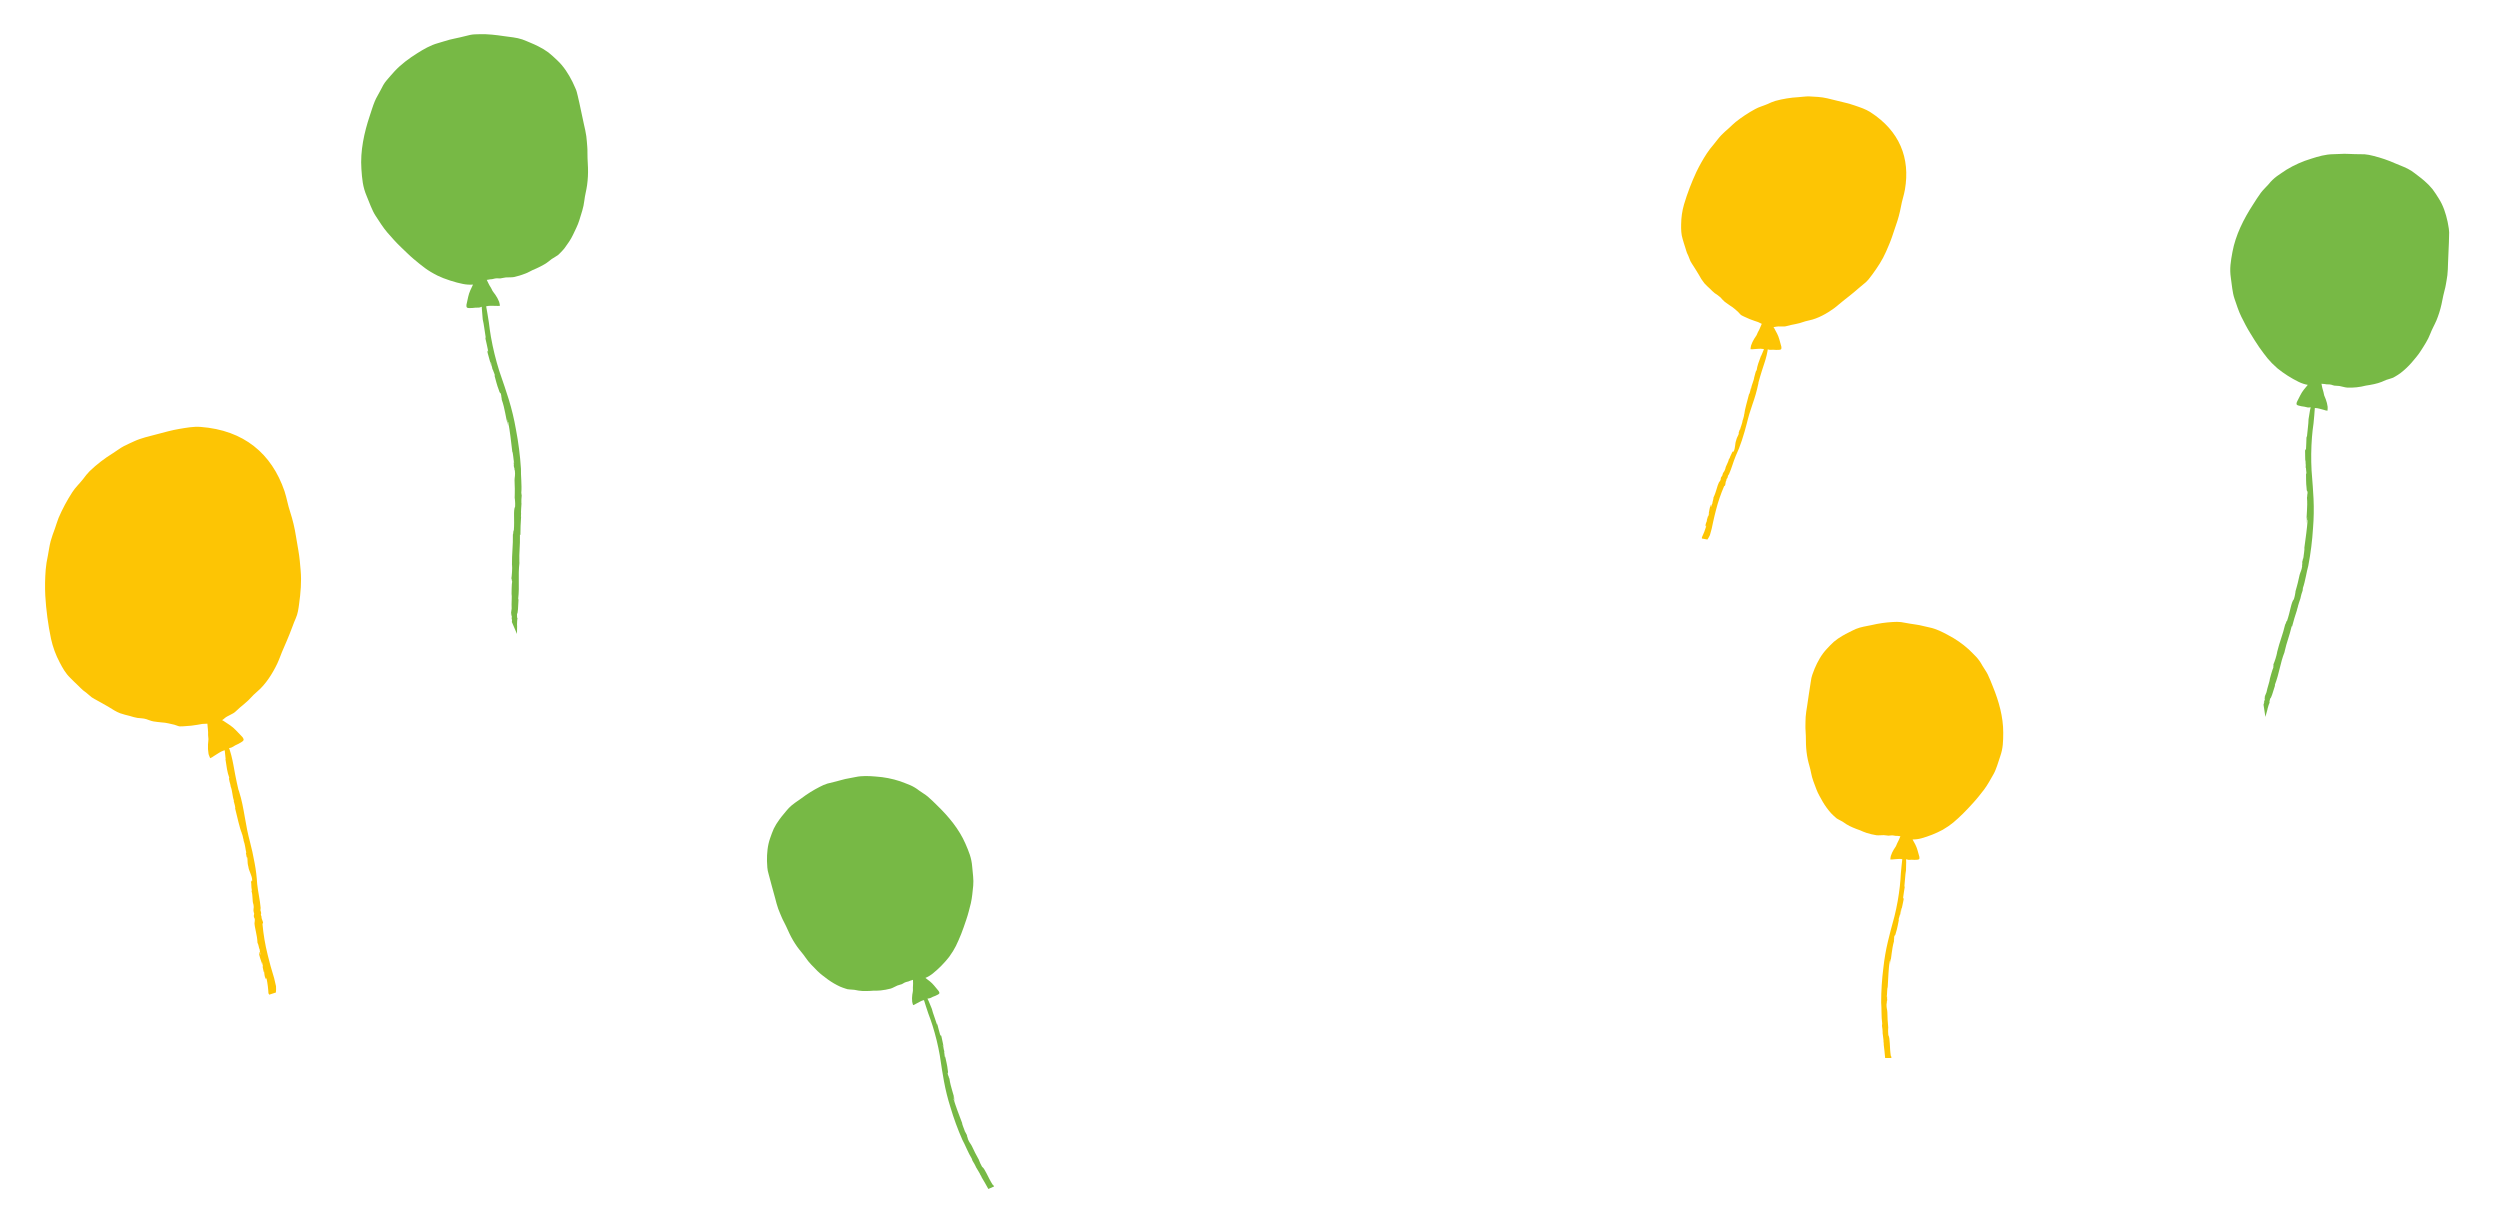 <svg width="997" height="487" viewBox="0 0 997 487" fill="none" xmlns="http://www.w3.org/2000/svg">
<path d="M193.465 114.978C193.353 114.996 193.067 115.362 192.747 116.036C192.428 116.709 192.136 118.008 192.084 119.884C192.031 121.76 192.205 124.233 192.513 127.38C192.785 128.491 192.948 129.554 193.126 130.768C193.305 131.983 193.511 133.324 193.769 135.014L193.453 134.399C193.982 136.424 194.252 138.184 194.666 139.95C194.723 140.958 194.072 138.606 194.448 140.64C194.944 142.51 195.073 142.977 195.214 143.438C195.355 143.899 195.474 144.37 196.029 146.218C196.066 145.955 195.458 144.009 195.768 144.488C195.779 144.821 196.466 147.108 196.374 147.324L196.547 147.343C196.708 148.07 197.023 148.551 197.313 149.466C197.404 149.922 197.427 150.276 197.073 149.264C197.602 151.184 198.263 153.903 198.848 155.288C199.405 157.106 199.418 156.496 199.73 156.971C199.869 157.523 200.015 158.383 199.937 158.383L200.027 158.596L200.103 159.404C201.4 163.039 201.663 166.555 202.583 169.703C202.439 168.868 202.05 167.361 202.214 167.298L202.741 170.003C202.555 168.893 202.475 167.978 202.689 168.382C203.402 172.204 203.756 175.53 204.307 180.157C204.439 180.236 204.547 180.996 204.667 181.935C204.788 182.874 204.882 183.989 205.055 184.771C204.993 184.554 204.96 184.496 204.952 184.53C204.862 183.818 204.789 183.553 204.895 185.098C204.906 185.071 204.923 185.12 204.934 185.126C204.938 185.358 204.926 185.589 204.896 185.818C205.09 187.026 205.129 186.844 205.101 186.244C205.174 187.17 205.23 188.185 205.306 187.372C205.566 189.846 205.212 190.088 205.203 191.468C205.193 192.849 205.314 193.815 205.305 194.899C205.297 195.983 205.312 197.184 205.242 199.053L205.29 198.578C205.317 199.606 205.516 199.983 205.432 201.988C204.624 203.561 205.277 207.217 204.913 211.624C204.673 211.062 204.725 213.314 204.536 213.117C204.652 217.386 204.108 220.751 204.172 225.511L204.199 225.267C204.35 226.557 204.121 229.765 203.917 230.847C204.105 230.226 204.111 232.265 204.264 231.772C204.016 232.894 204.014 236.823 204.014 236.823C204.224 237.63 203.914 240.708 204.047 242.677L203.707 245.212L203.919 244.315C203.875 245.658 204.019 245.916 204.108 245.36C204.132 245.969 204.06 246.273 204.022 247.183L204.185 246.768C204.211 247.201 204.193 247.636 204.133 248.066L206.169 252.822L206.236 249.132L206.162 249.835C206.183 248.325 206.263 246.629 206.43 246.64C206.287 246.386 206.166 246.753 206.188 244.804C206.548 244.77 206.645 241.937 206.778 239.261C206.729 239.32 206.717 238.285 206.639 239.005C207.283 233.218 206.505 229.927 207.171 224.314L207.122 224.376C206.99 219.931 207.445 218.119 207.351 213.184L207.54 213.381C207.542 211.073 207.627 208.466 207.82 205.919L207.746 206.22L207.814 204.451L207.765 204.513C207.834 203.797 207.818 202.145 207.979 200.692L207.929 200.751C207.894 199.708 207.935 198.665 208.053 197.629C208.012 197.271 207.957 196.889 207.896 196.518C208.166 193.644 207.665 189.387 207.753 186.955C207.421 181.667 206.75 176.405 205.745 171.202C205.044 167.164 204.088 163.174 202.883 159.257C201.915 156.021 200.76 152.849 199.11 147.942C197.705 143.482 196.592 138.935 195.779 134.33C195.441 132.382 195.192 130.556 194.946 128.5C194.666 126.346 194.211 124.241 193.829 121.85C193.829 121.85 193.639 120.652 193.515 119.275C193.4 118.079 193.404 116.875 193.525 115.68C193.591 115.228 193.588 114.951 193.465 114.978Z" fill="#77B945"/>
<path d="M229.541 35.367C229.108 34.468 228.756 33.531 228.308 32.642C226.716 29.474 224.802 26.439 222.183 24.008C221.069 22.983 219.945 21.873 218.737 20.942C217.461 20.002 216.104 19.178 214.682 18.479C213.663 17.955 212.59 17.48 211.529 17.044C210.469 16.609 209.361 16.096 208.256 15.714C205.974 14.938 203.398 14.765 201.026 14.418C197.767 13.937 194.548 13.54 191.25 13.642C190.018 13.681 188.742 13.653 187.535 13.918C186.137 14.227 184.766 14.581 183.381 14.919C181.995 15.257 180.646 15.47 179.273 15.837C177.719 16.254 176.208 16.773 174.664 17.205C171.644 18.036 168.948 19.624 166.344 21.268C163.128 23.297 160.036 25.562 157.422 28.35C156.332 29.511 155.302 30.758 154.252 31.958C153.153 33.205 152.445 34.607 151.717 36.078C150.988 37.549 150.049 38.938 149.451 40.424C148.691 42.25 148.121 44.224 147.49 46.103C145.223 52.84 143.616 60.251 144.128 67.389C144.416 71.453 144.636 74.439 146.225 78.179C147.285 80.656 148.315 83.817 149.8 86.078C151.169 88.171 152.841 90.851 154.485 92.74C156.24 94.754 157.939 96.691 159.875 98.534C161.314 99.899 163.415 101.994 164.937 103.263C168.589 106.285 170.33 107.829 174.574 109.956C177.058 111.204 181.887 112.743 184.652 113.244C185.961 113.509 187.3 113.591 188.631 113.489C188.245 114.27 187.887 115.072 187.53 115.866C186.797 117.493 186.548 119.243 186.15 120.959C186 121.396 185.962 121.864 186.041 122.319C186.156 122.761 186.524 122.833 187.02 122.853C187.877 122.88 188.734 122.83 189.581 122.702C190.045 122.659 190.511 122.648 190.976 122.668C191.475 122.65 191.826 122.376 192.314 122.287C192.65 122.273 192.987 122.284 193.322 122.321C193.605 122.272 193.883 122.197 194.152 122.097C194.698 121.983 195.255 121.934 195.812 121.953C196.501 121.951 197.195 121.95 197.882 121.979C198.383 122.037 198.889 122.021 199.385 121.932C199.308 121.647 199.256 121.355 199.23 121.061C199.201 120.812 199.139 120.569 199.044 120.337C198.646 119.342 198.135 118.395 197.521 117.515C197.199 117.007 196.736 116.557 196.436 116.04C196.247 115.605 196.034 115.181 195.799 114.77C195.086 113.77 194.662 112.675 194.121 111.62C194.228 111.608 194.382 111.591 194.624 111.551L195.453 111.395C196.713 111.385 196.94 111.029 198.178 110.979C198.632 110.961 199.073 111.08 199.535 111.029C200.252 110.951 200.947 110.718 201.666 110.646C202.791 110.54 203.913 110.69 205.044 110.476C206.551 110.134 208.03 109.68 209.469 109.116C210.522 108.747 211.393 108.179 212.391 107.715C213.388 107.251 214.55 106.836 215.556 106.259C216.496 105.722 217.567 105.245 218.4 104.554C219.435 103.668 220.556 102.887 221.747 102.226C222.355 101.905 222.896 101.473 223.342 100.95C223.912 100.309 224.567 99.754 225.076 99.06C226.341 97.326 227.605 95.591 228.518 93.632C229.383 91.762 230.389 89.906 231.001 87.936C231.783 85.381 232.752 82.685 233.032 80.01C233.26 77.913 233.856 75.905 234.133 73.817C234.448 71.52 234.567 69.2 234.488 66.882C234.441 65.615 234.393 64.356 234.311 63.093C234.21 61.561 234.352 60.044 234.202 58.502C234.071 57.126 234.011 55.707 233.823 54.339C233.603 52.737 233.226 51.102 232.859 49.525C232 45.766 231.32 41.978 230.406 38.246C230.141 37.26 229.996 36.306 229.541 35.367Z" fill="#77B945"/>
<path d="M678.693 214.76L680.92 215.163C681.3 214.611 681.631 214.027 681.909 213.416C682.429 211.739 682.847 210.033 683.161 208.306C683.332 207.471 683.533 206.635 683.734 205.8C683.935 204.964 684.131 204.125 684.36 203.298C685.187 200.08 686.264 196.933 687.583 193.885L687.852 193.691C688.146 193.671 688.091 191.928 688.409 191.788L688.554 191.06C688.67 190.884 688.874 190.498 688.798 190.858C688.959 190.493 689.065 190.108 689.115 189.713L689.531 189.093C690.612 186.645 691.147 184.408 692.224 181.792C693.17 179.787 693.983 177.723 694.66 175.612C695.44 173.252 696.138 170.804 696.585 169.005C696.727 168.367 696.9 167.727 697.079 167.073C697.259 166.419 697.442 165.764 697.625 165.105C698.03 163.781 698.471 162.458 698.923 161.125C699.86 158.529 700.614 155.871 701.182 153.17C701.255 152.975 701.285 152.767 701.271 152.559C701.713 151.01 702.124 149.439 702.616 147.952L703.657 144.742C704.335 142.761 704.817 140.718 705.097 138.642C705.3 136.748 705.077 135.417 704.781 135.735C704.485 136.054 704.149 137.949 702.346 141.942L702.324 141.812C701.417 144.261 700.8 145.823 700.546 147.682C700.329 147.764 700.159 148.296 700.012 148.878C699.92 149.378 699.79 149.87 699.624 150.351L699.613 150.286C699.453 151.92 698.509 153.441 698.337 155.01C698.304 154.936 698.286 154.857 698.284 154.776C698.282 154.695 698.297 154.615 698.327 154.54C698.075 155.647 697.74 157.168 697.513 157.195C696.851 159.823 695.758 163.474 695.62 165.206L695.597 165.076C695.546 166.082 695.306 166.315 695.089 167.389C695.044 167.437 695.008 167.51 695 167.493C694.899 168.179 694.732 168.853 694.502 169.506C694.258 170.225 694.012 170.926 693.932 171.336L693.785 171.361C693.579 172.042 693.345 172.714 693.121 173.394L693.435 172.645C693.701 173.044 692.695 174.109 692.386 175.63C691.848 176.978 692.107 178.672 691.374 180.028C691.285 180.764 691.332 179.328 691.073 180.387C690.874 180.346 691.139 179.873 690.889 180.072C690.6 181.096 690.078 181.619 689.734 182.884L689.568 182.878C689.214 184.572 688.212 185.783 688.056 186.957C687.537 188.645 687.202 187.898 686.83 189.715L686.378 190.31C686.06 191.037 686.418 190.926 686.021 191.706C685.916 191.614 685.533 192.681 685.597 192.181C684.712 193.963 684.493 196.051 683.335 198.41C683.403 199.03 682.857 200.233 682.913 200.708C682.77 200.733 682.143 203.23 682.328 201.739C682.341 201.612 682.411 201.4 682.447 201.425L682.351 201.21C681.654 202.564 681.724 203.859 681.309 205.279C681.473 204.868 681.61 204.302 681.609 204.707L681.235 206.026L681.181 205.72C680.979 206.369 680.783 207.03 680.606 207.697L680.826 207.454C680.51 208.399 680.155 208.71 680.156 209.835C680.165 210.349 680.566 208.976 680.388 209.994C680.19 210.62 679.941 211.384 679.648 212.152C679.355 212.919 679.002 213.701 678.661 214.419C678.806 214.362 678.777 214.523 678.693 214.76Z" fill="#FDC504"/>
<path d="M670.44 89.496C670.453 86.777 670.845 84.072 671.605 81.461C672.933 77.035 674.581 72.713 676.535 68.526C677.753 66.002 679.131 63.558 680.662 61.211C681.483 59.969 682.385 58.783 683.364 57.662C684.387 56.438 685.296 55.123 686.397 53.966C687.367 52.948 688.43 52.033 689.482 51.107C690.391 50.303 691.214 49.413 692.165 48.647C694.603 46.723 697.198 45.009 699.924 43.522C701.502 42.629 703.278 42.208 704.906 41.493C705.919 40.989 706.971 40.567 708.051 40.229C711.044 39.416 714.113 38.92 717.209 38.748C718.625 38.679 720.074 38.4 721.492 38.446C722.675 38.476 723.862 38.58 725.045 38.654C727.507 38.803 730.049 39.534 732.441 40.122C734.833 40.711 737.306 41.249 739.615 42.052C741.811 42.812 743.983 43.488 745.931 44.745C757.582 52.254 761.846 63.048 759.687 75.603C759.295 77.895 758.5 80.044 758.116 82.33C757.638 84.922 756.951 87.471 756.061 89.951C755.558 91.449 755.049 92.943 754.546 94.445C753.865 96.481 753.009 98.383 752.164 100.345C750.702 103.713 748.765 106.604 746.611 109.55C745.677 110.825 744.777 112.067 743.511 113.039C742.06 114.151 740.738 115.444 739.31 116.587C738.045 117.595 736.823 118.644 735.528 119.608C734.104 120.67 732.845 121.917 731.409 122.963C728.608 125.004 724.956 127.059 721.573 127.747C719.061 128.256 718.58 128.767 716.053 129.238C715.065 129.411 713.257 129.806 712.302 130.088C711.274 130.392 709.378 130.019 708.333 130.273C707.985 130.369 707.627 130.421 707.266 130.428C707.362 130.571 707.458 130.714 707.541 130.86C707.957 131.588 708.342 132.344 708.73 133.09C709.488 134.555 709.808 136.162 710.253 137.717C710.415 138.113 710.473 138.544 710.422 138.969C710.343 139.383 710.005 139.486 709.542 139.509C708.75 139.573 707.954 139.563 707.163 139.479C706.738 139.46 706.312 139.472 705.889 139.514C705.445 139.52 705.088 139.285 704.648 139.232C704.337 139.238 704.027 139.265 703.72 139.314C703.456 139.282 703.195 139.228 702.94 139.152C702.431 139.073 701.915 139.055 701.402 139.1C700.762 139.131 700.124 139.167 699.49 139.229C699.031 139.309 698.562 139.319 698.099 139.258C698.156 138.991 698.189 138.721 698.198 138.449C698.214 138.217 698.259 137.988 698.333 137.767C698.652 136.828 699.077 135.929 699.599 135.086C699.869 134.595 700.278 134.159 700.526 133.666C700.679 133.255 700.855 132.853 701.054 132.462C701.726 131.398 702.063 130.245 702.592 129.147C702.12 128.888 701.633 128.653 701.136 128.445C700.634 128.266 700.125 128.105 699.62 127.935C698.372 127.525 697.154 127.03 695.974 126.454C695.487 126.214 694.911 125.994 694.447 125.706C693.984 125.418 693.626 124.822 693.2 124.442C692.774 124.063 692.241 123.635 691.791 123.193C691.199 122.685 690.565 122.229 689.895 121.829C689.202 121.35 688.492 120.873 687.829 120.357C687.219 119.814 686.65 119.226 686.126 118.599C685.409 117.972 684.639 117.407 683.826 116.909C683.17 116.373 682.55 115.795 681.969 115.178C681.202 114.454 680.39 113.772 679.703 112.971C678.833 111.883 678.075 110.71 677.439 109.47C676.566 107.954 675.588 106.501 674.649 105.019C674.26 104.447 673.956 103.821 673.747 103.162C673.467 102.372 673.136 101.6 672.758 100.852C672.469 100.164 672.328 99.406 672.076 98.698C671.692 97.618 671.389 96.47 671.05 95.368C670.433 93.434 670.406 91.495 670.44 89.496Z" fill="#FDC504"/>
<path d="M924.461 155.976C924.351 155.964 923.999 156.245 923.548 156.785C922.841 157.813 922.325 158.96 922.026 160.171C921.416 162.474 920.955 164.814 920.645 167.176C920.627 168.263 920.529 169.279 920.4 170.44C920.27 171.601 920.152 172.883 919.976 174.5L919.836 173.861C919.84 175.851 919.67 177.529 919.632 179.263C919.46 180.202 919.406 177.88 919.269 179.843C919.278 181.685 919.298 182.144 919.309 182.602C919.32 183.06 919.328 183.523 919.404 185.357C919.51 185.126 919.404 183.181 919.575 183.699C919.506 184.005 919.592 186.278 919.462 186.455L919.61 186.523C919.587 187.231 919.762 187.751 919.811 188.661C919.785 189.103 919.723 189.436 919.636 188.422C919.667 190.312 919.632 192.974 919.843 194.388C919.924 196.191 920.08 195.631 920.254 196.145C920.275 196.602 920.227 197.06 920.11 197.503L920.141 197.719L920.022 198.48C920.351 202.139 919.738 205.437 919.862 208.538C919.933 207.736 919.947 206.261 920.095 206.233L919.942 208.845C920.034 207.778 920.179 206.918 920.279 207.34C920.025 211.03 919.543 214.17 918.965 218.565C919.066 218.669 918.987 219.395 918.876 220.285C918.765 221.174 918.587 222.231 918.56 223C918.553 222.785 918.538 222.724 918.509 222.755C918.596 222.076 918.586 221.825 918.328 223.264C918.339 223.24 918.351 223.275 918.354 223.301C918.301 223.514 918.235 223.723 918.156 223.928C918.048 225.085 918.123 224.922 918.243 224.369C918.083 225.26 917.891 226.18 918.166 225.457C917.816 227.795 917.431 227.931 917.099 229.206C916.767 230.481 916.635 231.405 916.376 232.386C916.117 233.366 915.839 234.493 915.332 236.189L915.484 235.776C915.263 236.726 915.374 237.125 914.807 238.952C913.688 240.207 913.421 243.727 912.04 247.698C911.957 247.124 911.463 249.212 911.336 248.985C910.432 252.944 909.111 255.906 908.047 260.307L908.144 260.096C907.782 261.831 907.253 263.526 906.564 265.158C906.885 264.63 906.412 266.535 906.664 266.092C906.168 267.064 905.234 270.681 905.234 270.681C905.234 271.477 904.222 274.239 903.874 276.081L902.96 278.337L903.371 277.561C903.009 278.784 903.081 279.058 903.297 278.579C903.176 279.146 903.03 279.421 902.783 280.238L903.042 279.875C902.961 280.267 902.843 280.651 902.692 281.021L903.439 285.901L904.376 282.516L904.149 283.145C904.522 281.749 905.013 280.224 905.152 280.268C905.078 279.998 904.884 280.304 905.365 278.519C905.723 278.568 906.468 275.988 907.226 273.558C907.165 273.598 907.403 272.641 907.157 273.29C909.123 268.112 909.188 264.895 911.134 259.887L911.077 259.928C912.016 255.797 912.847 254.245 913.947 249.672L914.073 249.899C914.624 247.774 915.316 245.382 916.102 243.09L915.977 243.361L916.461 241.746L916.402 241.791C916.646 241.146 917.011 239.621 917.515 238.328L917.456 238.373C917.665 237.401 917.945 236.445 918.292 235.512C918.338 235.162 918.38 234.809 918.409 234.452C919.333 231.872 919.893 227.831 920.552 225.616C921.497 220.666 922.126 215.66 922.433 210.63C922.748 206.746 922.817 202.846 922.639 198.953C922.516 195.746 922.213 192.552 921.854 187.639C921.616 183.199 921.669 178.748 922.014 174.315C922.159 172.452 922.368 170.701 922.645 168.759C922.9 166.71 922.98 164.663 923.18 162.367C923.18 162.367 923.29 161.216 923.5 159.923C923.679 158.794 923.969 157.685 924.366 156.612C924.52 156.235 924.581 155.978 924.461 155.976Z" fill="#77B945"/>
<path d="M969.173 133.159C969.872 131.286 970.901 129.566 971.676 127.727C972.513 125.687 973.175 123.579 973.654 121.426C973.907 120.25 974.162 119.079 974.381 117.902C974.653 116.464 975.145 115.103 975.376 113.651C975.583 112.353 975.863 111.034 976.016 109.73C976.195 108.201 976.232 106.602 976.27 105.065C976.364 101.408 976.646 97.751 976.689 94.099C976.762 93.142 976.732 92.18 976.598 91.23C976.414 90.301 976.309 89.356 976.107 88.433C975.397 85.139 974.35 81.886 972.51 79.056C971.726 77.836 970.955 76.559 970.064 75.415C969.111 74.246 968.054 73.166 966.908 72.185C966.094 71.463 965.217 70.769 964.344 70.121C963.471 69.472 962.577 68.723 961.646 68.115C959.731 66.861 957.398 66.095 955.306 65.193C952.461 63.923 949.508 62.909 946.482 62.164C945.345 61.847 944.181 61.633 943.005 61.527C941.643 61.478 940.297 61.48 938.94 61.463C937.583 61.445 936.293 61.324 934.953 61.333C933.427 61.349 931.91 61.48 930.386 61.501C927.422 61.549 924.559 62.371 921.762 63.273C918.277 64.315 914.94 65.799 911.831 67.689C910.552 68.499 909.295 69.415 908.052 70.251C906.811 71.165 905.697 72.24 904.741 73.448C903.723 74.61 902.524 75.683 901.605 76.915C900.475 78.425 899.479 80.094 898.445 81.677C894.766 87.339 891.53 93.784 890.303 100.475C889.607 104.289 889.102 107.091 889.676 110.911C890.062 113.443 890.263 116.595 891.089 119.031C891.86 121.282 892.764 124.145 893.827 126.275C894.965 128.546 896.07 130.734 897.416 132.888C898.415 134.487 899.856 136.907 900.953 138.441C903.607 142.1 904.835 143.925 908.237 146.892C910.86 149.008 913.711 150.824 916.738 152.305C917.879 152.865 919.092 153.262 920.343 153.484C919.798 154.111 919.27 154.765 918.759 155.413C917.7 156.739 917.053 158.288 916.265 159.778C916.023 160.143 915.877 160.564 915.842 161.001C915.84 161.434 916.164 161.589 916.617 161.725C917.4 161.956 918.203 162.113 919.015 162.193C919.447 162.263 919.874 162.362 920.293 162.488C920.733 162.58 921.152 162.401 921.595 162.456C921.908 162.524 922.216 162.614 922.517 162.726C922.79 162.745 923.064 162.742 923.336 162.718C923.867 162.737 924.395 162.818 924.908 162.96C925.542 163.122 926.176 163.284 926.803 163.471C927.25 163.647 927.722 163.754 928.201 163.787C928.197 163.506 928.219 163.226 928.265 162.948C928.295 162.713 928.295 162.474 928.264 162.239C928.135 161.226 927.889 160.232 927.531 159.276C927.364 158.717 927.054 158.217 926.884 157.666C926.812 157.22 926.716 156.778 926.597 156.342C926.251 155.263 925.984 154.159 925.799 153.041C925.901 153.059 926.047 153.078 926.259 153.089L927.062 153.146C928.222 153.434 928.505 153.154 929.669 153.411C930.106 153.511 930.489 153.726 930.906 153.783C931.585 153.879 932.28 153.828 932.959 153.933C934.019 154.103 935.02 154.506 936.111 154.575C938.611 154.679 941.112 154.409 943.532 153.774C944.59 153.571 945.727 153.478 946.792 153.187C947.823 152.972 948.834 152.672 949.815 152.288C950.978 151.716 952.197 151.264 953.451 150.939C954.085 150.786 954.686 150.516 955.221 150.143C955.913 149.69 956.627 149.344 957.28 148.815C958.898 147.571 960.39 146.171 961.734 144.634C962.98 143.124 964.346 141.645 965.375 139.978C966.761 137.808 968.279 135.55 969.173 133.159Z" fill="#77B945"/>
<path d="M107.345 396.686L110.025 395.807C110.114 394.973 110.129 394.133 110.072 393.296C109.641 391.142 109.081 389.016 108.393 386.93C108.061 385.918 107.812 384.879 107.532 383.842C107.251 382.804 106.976 381.769 106.734 380.723C105.728 376.704 105.04 372.613 104.676 368.486L104.854 368.114C105.158 367.917 104.063 366.04 104.329 365.699L104.041 364.821C104.064 364.555 104.057 364.013 104.192 364.453C104.147 363.958 104.034 363.473 103.856 363.009L103.943 362.081C103.672 358.753 102.933 355.984 102.556 352.474C102.403 349.715 102.068 346.968 101.554 344.253C101.013 341.202 100.318 338.101 99.722 335.861C99.498 335.082 99.306 334.273 99.116 333.455C98.926 332.636 98.735 331.804 98.563 330.957C98.219 329.262 97.908 327.556 97.62 325.82C97.016 322.366 96.4 318.902 95.372 315.757C95.339 315.499 95.246 315.251 95.103 315.034C94.672 313.077 94.187 311.106 93.841 309.181C93.841 309.181 93.512 307.393 93.078 305.046C92.644 302.698 91.957 299.691 91.034 297.499C90.112 295.306 89.093 293.985 88.955 294.492C88.742 295.023 89.577 297.299 89.994 302.77L89.892 302.642C90.369 305.852 90.612 307.94 91.429 310.134C91.244 310.356 91.371 311.038 91.558 311.761C91.753 312.366 91.904 312.984 92.008 313.61L91.954 313.545C92.75 315.437 92.623 317.66 93.365 319.487C93.285 319.425 93.219 319.347 93.169 319.259C93.12 319.171 93.088 319.074 93.077 318.973C93.451 320.34 93.99 322.206 93.762 322.368C94.597 325.641 95.567 330.298 96.445 332.284L96.343 332.156C96.88 333.285 96.757 333.685 97.16 334.996C97.14 335.076 97.145 335.176 97.127 335.163C97.424 335.976 97.641 336.816 97.775 337.672C97.938 338.601 98.068 339.503 98.225 340.024L98.064 340.123C98.241 340.987 98.386 341.862 98.542 342.732L98.421 341.744C98.938 342.012 98.466 343.777 99.046 345.643C99.251 347.42 100.546 349.145 100.57 351.046C100.91 351.912 100.108 350.312 100.454 351.619C100.217 351.697 100.22 351.018 100.069 351.386C100.354 352.676 100.098 353.567 100.469 355.16L100.285 355.248C100.904 357.314 100.538 359.261 101.054 360.622C101.487 362.786 100.673 362.158 101.362 364.372L101.204 365.295C101.298 366.27 101.621 365.947 101.644 367.042C101.472 366.996 101.7 368.407 101.463 367.811C101.553 370.29 102.558 372.705 102.686 375.988C103.13 376.626 103.246 378.271 103.589 378.739C103.447 378.855 104.242 381.965 103.559 380.22C103.509 380.071 103.447 379.796 103.505 379.804L103.272 379.627C103.309 381.524 104.153 382.903 104.547 384.706C104.479 384.161 104.293 383.456 104.535 383.898L104.909 385.57L104.67 385.265C104.833 386.097 105.013 386.942 105.212 387.771L105.313 387.378C105.539 388.614 105.347 389.138 105.991 390.384C106.308 390.944 105.934 389.199 106.341 390.426C106.498 391.227 106.68 392.215 106.802 393.235C106.925 394.255 107.023 395.312 107.068 396.307C107.232 396.188 107.298 396.374 107.345 396.686Z" fill="#FDC504"/>
<path d="M80.008 170.253C77.124 170.033 74.341 170.587 71.484 171.054C68.476 171.552 65.424 172.434 62.468 173.206C59.513 173.978 56.277 174.694 53.486 175.993C52.15 176.616 50.782 177.208 49.471 177.878C47.894 178.691 46.479 179.856 44.969 180.776C41.674 182.804 38.601 185.175 35.803 187.848C34.819 188.857 33.917 189.944 33.108 191.098C31.721 192.872 30.037 194.384 28.825 196.308C26.717 199.557 24.888 202.979 23.359 206.537C22.786 207.938 22.41 209.403 21.89 210.824C21.289 212.464 20.662 214.105 20.206 215.794C19.687 217.722 19.474 219.701 19.08 221.647C18.672 223.461 18.388 225.3 18.227 227.152C17.949 230.634 17.894 234.13 18.063 237.619C18.405 243.371 19.167 249.091 20.342 254.732C21.064 258.046 22.242 261.245 23.84 264.237C24.989 266.447 26.175 268.543 27.976 270.295C29.011 271.297 30.024 272.39 31.085 273.333C31.783 273.957 32.389 274.708 33.109 275.287C33.97 275.889 34.793 276.543 35.573 277.246C36.191 277.85 36.897 278.357 37.666 278.749C39.573 279.825 41.508 280.832 43.364 281.952C44.843 282.85 46.291 283.846 47.927 284.448C49.168 284.903 50.448 285.179 51.718 285.509C52.721 285.842 53.744 286.107 54.782 286.302C55.943 286.456 57.19 286.434 58.316 286.789C59.317 287.101 60.168 287.532 61.226 287.706C62.283 287.88 63.319 287.973 64.357 288.089C65.351 288.14 66.337 288.279 67.306 288.505C68.067 288.716 68.829 288.863 69.596 289.035C70.289 289.195 71.002 289.639 71.716 289.681C72.431 289.724 73.153 289.62 73.831 289.592C75.472 289.521 77.106 289.339 78.722 289.047C79.377 288.933 80.027 288.807 80.684 288.703C81.355 288.635 82.028 288.602 82.703 288.603C82.773 290.124 83.088 291.589 82.984 293.154C83.001 293.702 83.047 294.249 83.121 294.792C83.143 295.477 82.957 296.202 82.949 296.896C82.878 298.132 82.948 299.371 83.157 300.591C83.209 300.88 83.301 301.16 83.43 301.424C83.581 301.729 83.705 302.046 83.802 302.372C84.344 302.163 84.852 301.872 85.307 301.509C85.968 301.066 86.651 300.648 87.327 300.233C87.866 299.881 88.444 299.592 89.049 299.372C89.374 299.306 89.691 299.213 89.999 299.092C90.306 298.855 90.63 298.64 90.969 298.451C91.483 298.246 91.995 298.304 92.496 298.019C92.937 297.724 93.396 297.458 93.871 297.222C94.784 296.836 95.659 296.367 96.486 295.82C96.962 295.502 97.281 295.208 97.119 294.69C96.922 294.195 96.603 293.759 96.192 293.421C94.763 291.963 93.458 290.389 91.756 289.233C90.89 288.645 90.017 288.051 89.129 287.494C88.951 287.386 88.766 287.286 88.568 287.189C88.96 286.965 89.321 286.692 89.642 286.375C90.627 285.485 92.93 284.762 93.874 283.82C94.757 282.94 96.511 281.446 97.48 280.662C99.962 278.644 100.183 277.801 102.629 275.744C105.934 272.976 108.717 268.549 110.571 264.647C111.527 262.646 112.164 260.527 113.096 258.52C113.943 256.692 114.647 254.819 115.446 252.957C116.333 250.854 117.012 248.652 117.957 246.562C118.767 244.746 119.017 242.852 119.279 240.898C119.895 236.384 120.289 232.049 119.9 227.496C119.671 224.832 119.47 222.251 119.004 219.609C118.662 217.669 118.333 215.725 118.013 213.783C117.51 210.533 116.746 207.329 115.73 204.202C114.797 201.469 114.37 198.653 113.463 195.889C108.336 180.859 97.245 171.563 80.008 170.253Z" fill="#FDC504"/>
<path d="M387.849 462.945C388.353 463.704 388.801 464.499 389.188 465.324L389.124 465.299C389.835 466.361 390.472 467.645 390.827 468.169L390.764 468.144L391.527 469.489L391.349 469.28C392.354 470.901 393.287 472.597 394.15 474.165L396.455 473.151C396.193 472.74 395.879 472.212 395.907 472.535C393.856 469.268 392.89 466.18 391.631 465.288C391.142 464.421 390.722 463.518 390.375 462.585L390.601 462.936C389.797 461.523 389.312 460.593 388.884 459.752C388.457 458.91 388.102 458.147 387.582 457.055C387.063 455.962 386.654 455.946 385.857 453.927C386.243 454.523 385.879 453.716 385.564 452.969C385.773 453.442 385.886 453.569 385.551 452.558C385.436 452.392 385.334 452.218 385.245 452.037C385.245 452.037 385.226 451.993 385.263 452.001C384.717 450.761 384.775 450.99 384.987 451.581C384.975 451.553 384.96 451.617 384.998 451.811C384.817 451.129 384.446 450.22 384.156 449.453C383.866 448.685 383.652 448.047 383.721 447.93C382.287 444.128 381.23 441.41 380.241 438.164C380.243 437.766 380.55 438.507 380.855 439.44L380.176 437.135C380.326 437.116 380.632 438.442 380.856 439.148C380.317 436.335 379.094 433.513 378.636 430.177L378.35 429.527L378.334 429.328C378.139 428.956 378.001 428.557 377.924 428.145C377.972 427.645 378.229 428.12 377.932 426.489C377.834 425.178 377.247 422.812 376.887 421.114C377.008 422.018 376.891 421.753 376.777 421.363C376.635 420.54 376.677 420.048 376.518 419.414L376.643 419.33C376.489 419.197 376.11 417.171 375.976 416.89C376.02 416.392 376.341 418.166 376.469 418.335C376.157 416.681 376.072 416.269 375.986 415.857C375.9 415.444 375.822 415.029 375.452 413.382C374.927 411.655 375.356 413.74 375.011 412.935C374.622 411.397 374.119 409.928 373.716 408.153L373.72 408.749C373.238 407.339 372.857 406.213 372.515 405.206C372.17 404.265 371.873 403.308 371.625 402.337C370.858 400.29 369.962 398.294 368.943 396.361C368.429 395.338 367.73 394.418 366.883 393.648C366.367 393.248 365.997 393.08 365.909 393.119C365.821 393.158 365.911 393.363 366.158 393.685C366.732 394.563 367.219 395.495 367.612 396.468C368.069 397.583 368.401 398.586 368.401 398.586C369.065 400.586 369.556 402.386 370.206 404.178C370.844 405.869 371.386 407.383 371.904 409.027C373.124 412.914 374.09 416.877 374.794 420.891C375.496 425.369 375.87 428.273 376.447 431.173C377.09 434.69 377.955 438.163 379.037 441.571C380.347 446.003 381.939 450.348 383.803 454.577C384.844 456.421 386.181 459.916 387.533 462.031C387.626 462.33 387.738 462.64 387.849 462.945Z" fill="#77B945"/>
<path d="M373.85 321.318C372.603 320.114 371.371 318.827 370.053 317.723C368.977 316.812 367.678 316.101 366.541 315.266C365.435 314.385 364.218 313.656 362.92 313.096C361.625 312.589 360.324 312.046 359.015 311.584C355.859 310.537 352.582 309.899 349.264 309.684C346.575 309.456 343.838 309.315 341.214 309.876C339.846 310.171 338.464 310.368 337.094 310.669C335.894 310.934 334.751 311.317 333.558 311.607C332.365 311.898 331.149 312.189 329.941 312.5C328.908 312.834 327.908 313.262 326.952 313.777C324.397 315.07 321.961 316.589 319.675 318.315C317.98 319.54 316.052 320.704 314.598 322.22C313.898 322.954 313.26 323.79 312.603 324.567C311.945 325.345 311.312 326.126 310.739 326.943C309.915 328.055 309.193 329.238 308.581 330.478C308.02 331.682 307.593 332.986 307.143 334.237C306.096 337.163 305.833 340.285 305.872 343.375C305.886 344.244 305.985 345.11 306.013 345.979C306.089 346.855 306.26 347.721 306.522 348.56C307.313 351.816 308.319 355.026 309.156 358.277C309.505 359.646 309.869 361.061 310.345 362.393C310.749 363.527 311.27 364.647 311.725 365.768C312.227 367.017 312.945 368.137 313.485 369.365C313.93 370.375 314.391 371.359 314.869 372.37C315.74 374.187 316.764 375.928 317.929 377.572C318.984 379.066 320.255 380.378 321.278 381.92C322.569 383.875 324.385 385.579 326.016 387.25C327.283 388.531 328.807 389.569 330.226 390.663C331.745 391.758 333.368 392.702 335.07 393.482C335.744 393.817 336.477 393.983 337.174 394.25C337.729 394.474 338.321 394.591 338.92 394.598C340.108 394.629 341.29 394.783 342.447 395.056C343.402 395.191 344.366 395.247 345.33 395.224C346.336 395.259 347.369 395.126 348.367 395.079C349.312 395.1 350.257 395.069 351.198 394.987C352.543 394.845 353.876 394.601 355.184 394.258C356.143 393.97 356.952 393.403 357.866 393.034C358.452 392.8 359.083 392.7 359.672 392.474C360.041 392.312 360.342 392.06 360.701 391.887C361.681 391.427 362.012 391.603 362.977 391.111L363.682 390.896C363.883 390.832 364.011 390.785 364.097 390.752C364.159 391.789 364.148 392.829 364.064 393.864C364.047 394.278 364.052 394.693 364.08 395.106C364.054 395.625 363.876 396.154 363.818 396.686C363.698 397.614 363.684 398.551 363.775 399.482C363.794 399.701 363.844 399.916 363.922 400.121C364.021 400.357 364.097 400.603 364.149 400.854C364.57 400.724 364.97 400.532 365.334 400.284C365.855 399.988 366.392 399.709 366.923 399.437C367.348 399.2 367.8 399.014 368.268 398.883C368.517 398.852 368.763 398.798 369.002 398.723C369.247 398.561 369.503 398.417 369.768 398.29C370.164 398.238 370.556 398.158 370.941 398.052C371.289 397.853 371.649 397.676 372.02 397.524C372.73 397.286 373.417 396.984 374.073 396.621C374.454 396.401 374.707 396.203 374.617 395.812C374.492 395.429 374.275 395.082 373.986 394.802C372.99 393.627 372.092 392.37 370.866 391.388C370.267 390.919 369.67 390.444 369.055 389.992C370.127 389.538 371.129 388.935 372.034 388.203C374.435 386.256 376.61 384.044 378.517 381.611C380.947 378.259 381.687 376.363 383.285 372.557C383.958 370.964 384.743 368.498 385.313 366.878C386.072 364.677 386.603 362.48 387.171 360.225C387.668 358.091 387.9 355.356 388.12 353.182C388.361 350.836 387.893 347.978 387.713 345.635C387.441 342.102 386.413 339.701 385.002 336.439C382.521 330.714 378.305 325.624 373.85 321.318Z" fill="#77B945"/>
<path d="M750.543 409.118C750.7 410.015 750.789 410.924 750.811 411.834L750.762 411.786C750.986 413.044 751.051 414.477 751.165 415.099L751.117 415.051L751.275 416.589L751.196 416.326C751.463 418.214 751.634 420.142 751.792 421.925H754.31C754.236 421.443 754.161 420.834 754.056 421.141C753.495 417.325 753.855 414.108 753.062 412.785C752.963 411.795 752.943 410.799 753.001 409.806L753.066 410.218C752.9 408.601 752.83 407.554 752.777 406.611C752.725 405.669 752.707 404.828 752.672 403.619C752.637 402.409 752.269 402.23 752.352 400.061C752.466 400.762 752.457 399.877 752.471 399.066C752.471 399.583 752.523 399.745 752.624 398.685C752.586 398.487 752.562 398.286 752.554 398.085C752.554 398.085 752.554 398.037 752.584 398.058C752.584 396.705 752.545 396.937 752.501 397.563C752.501 397.533 752.462 397.585 752.418 397.778C752.527 397.081 752.554 396.1 752.598 395.281C752.641 394.461 752.703 393.791 752.812 393.712C753.031 389.654 753.158 386.741 753.561 383.371C753.723 383.008 753.706 383.809 753.609 384.786L753.916 382.403C754.06 382.447 753.806 383.783 753.728 384.519C754.367 381.728 754.385 378.652 755.309 375.414V374.704L755.374 374.516C755.346 374.097 755.38 373.676 755.475 373.267C755.72 372.829 755.764 373.368 756.15 371.755C756.588 370.515 757.004 368.114 757.359 366.414C757.105 367.29 757.105 367.001 757.157 366.598C757.359 365.788 757.595 365.354 757.705 364.71L757.854 364.683C757.766 364.499 758.235 362.493 758.226 362.181C758.467 361.743 758.046 363.496 758.094 363.702C758.475 362.063 758.563 361.651 758.651 361.239C758.738 360.828 758.835 360.416 759.159 358.759C759.373 356.967 758.927 359.049 758.935 358.172C759.198 356.608 759.33 355.061 759.676 353.274L759.439 353.821C759.566 352.336 759.671 351.153 759.763 350.092C759.827 349.093 759.941 348.097 760.105 347.109C760.227 344.926 760.211 342.738 760.057 340.558C759.998 339.415 759.729 338.292 759.264 337.245C758.953 336.671 758.681 336.369 758.585 336.369C758.489 336.369 758.489 336.593 758.585 336.987C758.757 338.022 758.828 339.071 758.795 340.12C758.765 341.325 758.664 342.376 758.664 342.376C758.467 344.475 758.191 346.32 758.064 348.222C757.967 350.027 757.854 351.63 757.665 353.344C757.217 357.394 756.504 361.41 755.532 365.367C754.371 369.749 753.544 372.557 752.904 375.445C752.075 378.923 751.468 382.45 751.086 386.005C750.5 390.589 750.207 395.207 750.21 399.829C750.421 401.936 750.237 405.674 750.622 408.154C750.587 408.465 750.565 408.794 750.543 409.118Z" fill="#FDC504"/>
<path d="M794.772 273.848C794.115 272.244 793.506 270.57 792.744 269.028C792.127 267.762 791.224 266.587 790.519 265.365C789.862 264.114 789.042 262.956 788.08 261.921C787.099 260.935 786.126 259.914 785.114 258.963C782.647 256.735 779.905 254.831 776.954 253.298C774.585 252.005 772.137 250.774 769.509 250.231C768.138 249.95 766.793 249.574 765.418 249.297C764.213 249.056 763.013 248.947 761.804 248.732C760.595 248.518 759.365 248.294 758.134 248.093C757.054 247.982 755.966 247.971 754.884 248.057C752.024 248.211 749.183 248.621 746.395 249.28C744.35 249.718 742.116 250.007 740.176 250.809C739.239 251.199 738.319 251.707 737.403 252.154C736.488 252.601 735.594 253.061 734.74 253.578C733.539 254.264 732.402 255.056 731.341 255.944C730.343 256.821 729.427 257.842 728.512 258.806C726.375 261.062 724.877 263.814 723.668 266.658C723.331 267.459 723.072 268.292 722.748 269.098C722.465 269.931 722.273 270.792 722.174 271.666C721.587 274.965 721.215 278.308 720.672 281.621C720.44 283.014 720.203 284.456 720.102 285.867C720.015 287.067 720.041 288.303 720.006 289.512C719.962 290.857 720.168 292.172 720.168 293.513C720.168 294.617 720.194 295.704 720.225 296.821C720.29 298.835 720.526 300.841 720.93 302.815C721.294 304.607 721.929 306.32 722.244 308.143C722.638 310.452 723.615 312.744 724.434 314.93C725.078 316.613 726.055 318.177 726.913 319.75C727.863 321.364 728.968 322.881 730.211 324.281C730.693 324.859 731.298 325.306 731.828 325.832C732.246 326.26 732.741 326.606 733.286 326.853C734.361 327.36 735.381 327.977 736.33 328.693C737.15 329.201 738.01 329.641 738.901 330.008C739.808 330.446 740.807 330.739 741.74 331.099C742.596 331.498 743.473 331.85 744.368 332.155C745.656 332.566 746.974 332.88 748.309 333.092C749.304 333.215 750.272 333.022 751.257 333.053C751.888 333.075 752.506 333.237 753.136 333.268C753.539 333.268 753.916 333.158 754.314 333.145C755.396 333.119 755.628 333.412 756.71 333.351L757.442 333.438C757.652 333.46 757.788 333.469 757.88 333.473C757.519 334.447 757.09 335.395 756.596 336.308C756.414 336.68 756.251 337.062 756.11 337.452C755.878 337.916 755.501 338.328 755.234 338.793C754.751 339.593 754.36 340.446 754.069 341.334C753.998 341.542 753.957 341.759 753.947 341.978C753.941 342.235 753.912 342.49 753.859 342.741C754.297 342.791 754.74 342.777 755.173 342.697C755.769 342.636 756.373 342.596 756.969 342.561C757.453 342.516 757.941 342.527 758.423 342.596C758.663 342.668 758.909 342.717 759.159 342.745C759.448 342.695 759.741 342.666 760.035 342.657C760.418 342.769 760.809 342.854 761.204 342.912C761.603 342.869 762.004 342.853 762.404 342.863C763.15 342.931 763.901 342.931 764.647 342.863C765.085 342.815 765.396 342.736 765.47 342.342C765.511 341.941 765.452 341.536 765.299 341.163C764.861 339.687 764.546 338.175 763.819 336.782C763.46 336.111 763.105 335.436 762.724 334.775C763.888 334.79 765.048 334.643 766.171 334.337C769.153 333.522 772.034 332.374 774.76 330.915C778.334 328.825 779.775 327.387 782.771 324.548C784.028 323.361 785.741 321.42 786.915 320.166C788.496 318.458 789.867 316.661 791.295 314.825C792.609 313.072 793.923 310.663 795 308.761C796.165 306.71 796.888 303.906 797.667 301.689C798.841 298.346 798.867 295.734 798.889 292.181C798.924 285.941 797.116 279.583 794.772 273.848Z" fill="#FDC504"/>
</svg>
